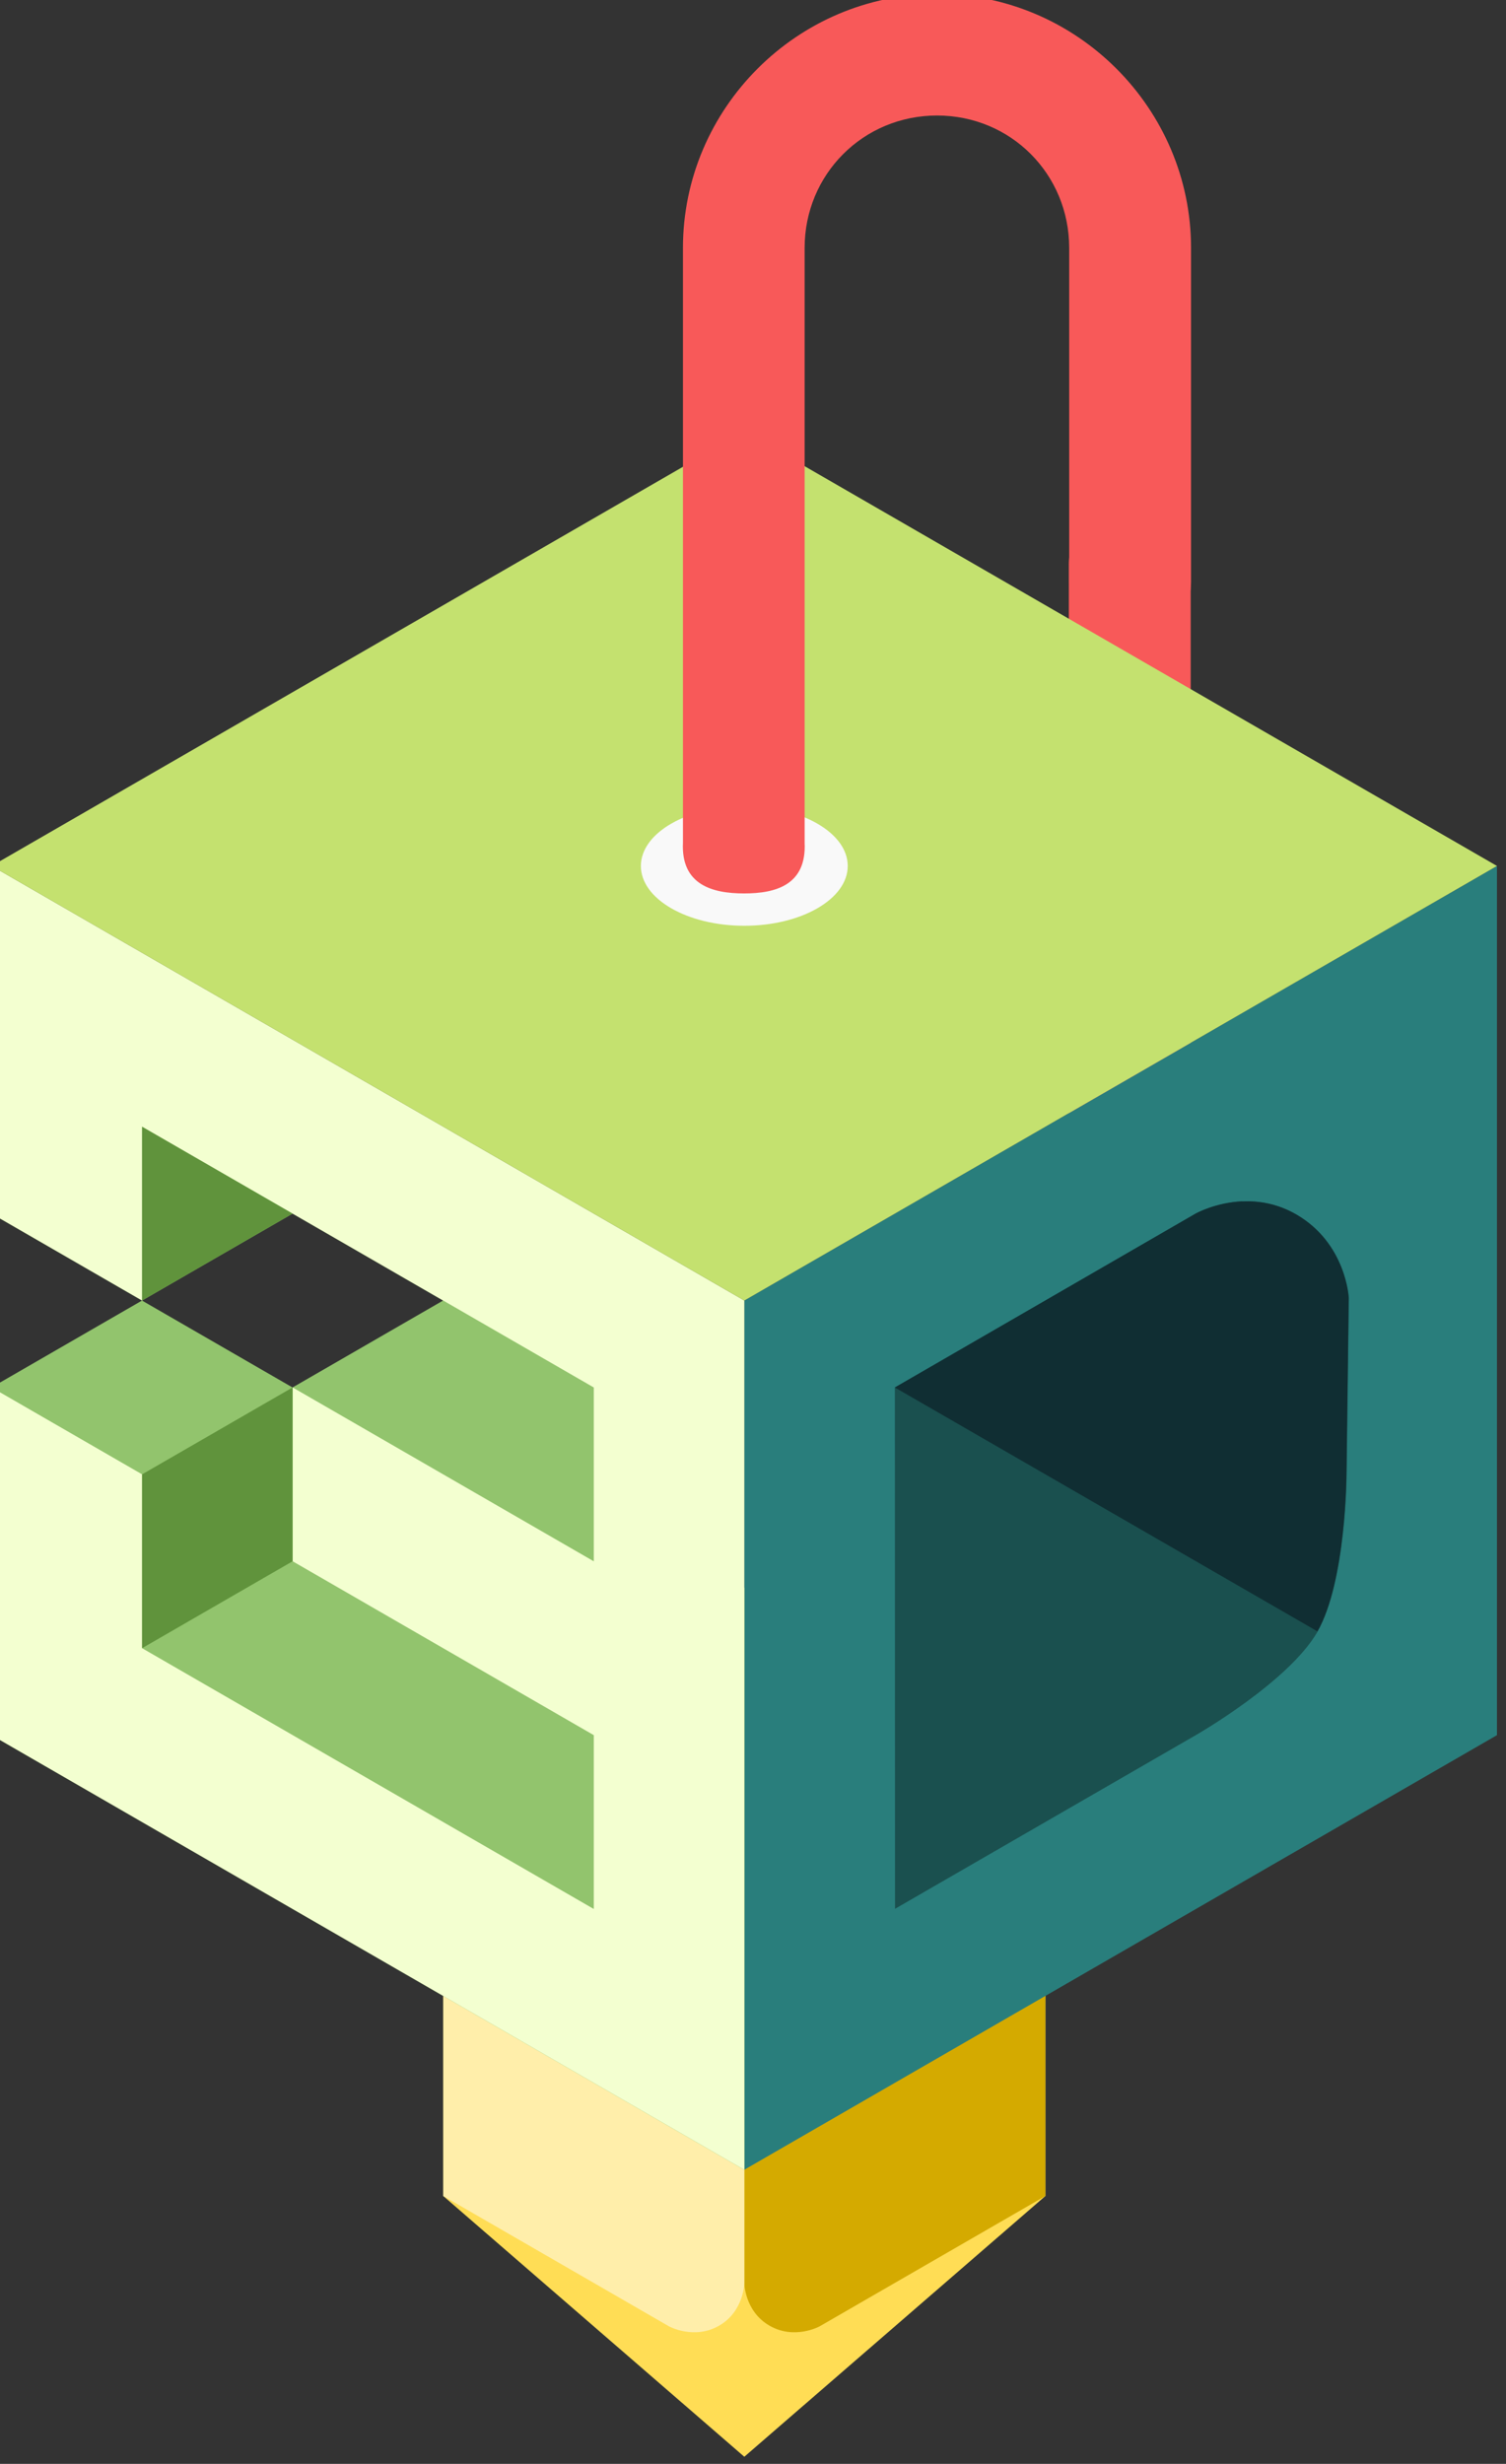 <?xml version="1.0" encoding="UTF-8" standalone="no"?>
<!-- Created with Inkscape (http://www.inkscape.org/) -->

<svg
   width="54.812mm"
   height="89.668mm"
   viewBox="0 0 54.812 89.668"
   version="1.1"
   id="svg225"
   inkscape:version="1.2.1 (9c6d41e, 2022-07-14)"
   sodipodi:docname="osu3d.svg"
   xmlns:inkscape="http://www.inkscape.org/namespaces/inkscape"
   xmlns:sodipodi="http://sodipodi.sourceforge.net/DTD/sodipodi-0.dtd"
   xmlns="http://www.w3.org/2000/svg"
   xmlns:svg="http://www.w3.org/2000/svg">
  <rect x="0" y="0" width="54.812" height="89.668" fill="#333333" stroke="none"/>
  <sodipodi:namedview
     id="namedview227"
     pagecolor="#ffffff"
     bordercolor="#000000"
     borderopacity="0.25"
     inkscape:showpageshadow="2"
     inkscape:pageopacity="0.0"
     inkscape:pagecheckerboard="0"
     inkscape:deskcolor="#d1d1d1"
     inkscape:document-units="mm"
     showgrid="false"
     inkscape:zoom="0.2102413"
     inkscape:cx="356.73295"
     inkscape:cy="99.885226"
     inkscape:window-width="1309"
     inkscape:window-height="456"
     inkscape:window-x="0"
     inkscape:window-y="25"
     inkscape:window-maximized="0"
     inkscape:current-layer="layer1" />
  <defs
     id="defs222" />
  <g
     inkscape:label="Layer 1"
     inkscape:groupmode="layer"
     id="layer1"
     transform="translate(-25.45,20.923)">
    <g
       transform="matrix(6.089,0,0,6.089,-684.275,-533.871)"
       style="display:inline;stroke-width:0.164"
       id="g1208-8">
      <g
         transform="matrix(1.039,0,0,1.039,-4.965,-3.573)"
         style="display:inline;stroke-width:0.026"
         id="g1208-8-4">
        <path
           style="color:#000000;font-style:normal;font-variant:normal;font-weight:normal;font-stretch:normal;font-size:medium;line-height:normal;font-family:sans-serif;font-variant-ligatures:normal;font-variant-position:normal;font-variant-caps:normal;font-variant-numeric:normal;font-variant-alternates:normal;font-feature-settings:normal;text-indent:0;text-align:start;text-decoration:none;text-decoration-line:none;text-decoration-style:solid;text-decoration-color:#000000;letter-spacing:normal;word-spacing:normal;text-transform:none;writing-mode:lr-tb;direction:ltr;text-orientation:mixed;dominant-baseline:auto;baseline-shift:baseline;text-anchor:start;white-space:normal;shape-padding:0;clip-rule:nonzero;display:inline;overflow:visible;visibility:visible;opacity:1;isolation:auto;mix-blend-mode:normal;color-interpolation:sRGB;color-interpolation-filters:linearRGB;solid-color:#000000;solid-opacity:1;vector-effect:none;fill:#f85959;fill-opacity:1;fill-rule:nonzero;stroke:none;stroke-width:0.111;stroke-linecap:round;stroke-linejoin:round;stroke-miterlimit:4;stroke-dasharray:none;stroke-dashoffset:0;stroke-opacity:1;color-rendering:auto;image-rendering:auto;shape-rendering:auto;text-rendering:auto;enable-background:accumulate"
           d="m 123.457,87.416 a 0.35,0.35 0 0 0 -0.346,0.355 v 3.539 a 0.351,0.351 0 1 0 0.701,0 v -3.539 a 0.35,0.35 0 0 0 -0.355,-0.355 z"
           id="path1014-4-1"
           inkscape:connector-curvature="0" />
        <path
           style="opacity:1;fill:#ffdd55;fill-opacity:1;stroke:none;stroke-width:0.016;stroke-opacity:1"
           d="m 121.244,98.651 c 0,2e-6 -1.732,-1.5 -1.732,-1.5 v -2.5 l 1.732,-1 1.732,1 v 2.5 c 0,0 -1.732,1.5 -1.732,1.5 z"
           id="path4981-3-0"
           inkscape:connector-curvature="0"
           sodipodi:nodetypes="ccccccc" />
        <path
           style="opacity:1;fill:#d4aa00;fill-opacity:1;stroke:none;stroke-width:0.016;stroke-opacity:1"
           d="m 122.976,97.151 -1.299,0.75 c 0,0 -0.144,0.079 -0.288,-0.004 -0.144,-0.083 -0.145,-0.246 -0.145,-0.246 v -2 l 1.732,-1 z"
           id="path4989-3-8"
           inkscape:connector-curvature="0"
           sodipodi:nodetypes="ccscccc" />
        <path
           style="display:inline;opacity:1;fill:#ffeeaa;fill-opacity:1;stroke:none;stroke-width:0.016;stroke-opacity:1"
           d="m 119.512,97.151 1.299,0.75 c 0,0 0.144,0.079 0.288,-0.004 0.144,-0.083 0.145,-0.246 0.145,-0.246 v -2 l -1.732,-1 z"
           id="path4989-4-1-5"
           inkscape:connector-curvature="0"
           sodipodi:nodetypes="ccscccc" />
        <path
           inkscape:connector-curvature="0"
           id="path4627-3-7"
           d="m 121.244,97 v -5 l 4.33,-2.5 v 5 z"
           style="fill:#297e7c;fill-opacity:1;stroke:none;stroke-width:0.042px;stroke-linecap:butt;stroke-linejoin:miter;stroke-opacity:1" />
        <path
           inkscape:connector-curvature="0"
           id="path4631-2-0"
           d="m 116.913,94.5 v -2 l 0.866,-0.5 0.866,0.5 0.866,-0.5 -0.866,-0.5 -0.866,0.5 -0.866,-0.5 V 89.5 l 4.33,2.5 v 5 z"
           style="fill:#92c46d;fill-opacity:1;stroke:none;stroke-width:0.042px;stroke-linecap:butt;stroke-linejoin:miter;stroke-opacity:1"
           sodipodi:nodetypes="cccccccccccc" />
        <path
           inkscape:connector-curvature="0"
           id="path4633-5-3"
           d="m 117.78,92 -0.866,-0.5 v -2 l 4.33,2.5 v 5 l -4.33,-2.5 v -2 l 0.866,0.5 v 1 l 2.598,1.5 v -1 l -1.732,-1 v -1 l 1.732,1 v -1 l -2.598,-1.5 z"
           style="fill:#f3ffd0;fill-opacity:1;stroke:none;stroke-width:0.042px;stroke-linecap:butt;stroke-linejoin:miter;stroke-opacity:1" />
        <path
           inkscape:connector-curvature="0"
           id="path4637-6-5"
           d="m 118.646,90.5 -1.732,-1 4.33,-2.5 4.33,2.5 -1.732,1 -2.598,1.5"
           style="fill:#c4e16f;fill-opacity:1;stroke:none;stroke-width:0.016;stroke-linecap:butt;stroke-linejoin:miter;stroke-opacity:1"
           sodipodi:nodetypes="cccccc" />
        <ellipse
           style="fill:#f9f9f9;fill-opacity:1;stroke:none;stroke-width:0.007;stroke-opacity:1"
           id="ellipse4639-8-5"
           cx="121.244"
           cy="89.5"
           rx="0.595"
           ry="0.344" />
        <path
           inkscape:connector-curvature="0"
           id="path4855-7-0"
           d="m 117.779,92 v -1 l 0.866,0.5 z"
           style="display:inline;opacity:1;fill:#60933c;fill-opacity:1;stroke:none;stroke-width:0.016;stroke-opacity:1" />
        <path
           inkscape:connector-curvature="0"
           id="path4879-9-9"
           d="M 117.779,94 V 93 l 0.866,-0.5 v 1 z"
           style="opacity:1;fill:#60933c;fill-opacity:1;stroke:none;stroke-width:0.016;stroke-opacity:1" />
        <path
           sodipodi:nodetypes="ccsccsccc"
           inkscape:connector-curvature="0"
           id="path4649-4-9-8-3"
           d="m 122.11,92.5 1.732,-1 c 0,0 0.288,-0.162 0.577,0.004 0.289,0.167 0.303,0.481 0.303,0.481 l -0.013,1.014 c 0,0 -0.002,0.618 -0.168,0.907 -0.167,0.289 -0.698,0.593 -0.698,0.593 l -1.732,1 z"
           style="display:inline;fill:#1a504f;fill-opacity:1;stroke:none;stroke-width:0.042px;stroke-linecap:butt;stroke-linejoin:miter;stroke-opacity:1" />
        <path
           inkscape:connector-curvature="0"
           id="path4649-4-9-7-9-8"
           d="m 124.109,91.429 c -0.155,0.007 -0.268,0.07 -0.268,0.07 L 122.11,92.5 l 2.431,1.403 c 0.165,-0.29 0.167,-0.904 0.167,-0.904 l 0.013,-1.014 c 0,0 -0.014,-0.314 -0.303,-0.481 -0.108,-0.062 -0.216,-0.079 -0.309,-0.074 z"
           style="display:inline;fill:#102e33;fill-opacity:1;stroke:none;stroke-width:0.042px;stroke-linecap:butt;stroke-linejoin:miter;stroke-opacity:1" />
        <path
           sodipodi:nodetypes="cccscscssssc"
           inkscape:connector-curvature="0"
           id="path5092-4-2"
           d="m 122.352,84.484 c -0.803,-10e-7 -1.461,0.658 -1.461,1.461 v 3.42 c -0.012,0.245 0.171,0.293 0.352,0.293 0.181,0 0.36,-0.048 0.348,-0.293 v -3.42 c 0,-0.424 0.337,-0.762 0.762,-0.762 0.424,-10e-7 0.76,0.337 0.76,0.762 v 1.918 c 0,0.467 0.701,0.467 0.701,0 v -1.918 c 0,-0.803 -0.658,-1.461 -1.461,-1.461 z"
           style="color:#000000;font-style:normal;font-variant:normal;font-weight:normal;font-stretch:normal;font-size:medium;line-height:normal;font-family:sans-serif;font-variant-ligatures:normal;font-variant-position:normal;font-variant-caps:normal;font-variant-numeric:normal;font-variant-alternates:normal;font-feature-settings:normal;text-indent:0;text-align:start;text-decoration:none;text-decoration-line:none;text-decoration-style:solid;text-decoration-color:#000000;letter-spacing:normal;word-spacing:normal;text-transform:none;writing-mode:lr-tb;direction:ltr;text-orientation:mixed;dominant-baseline:auto;baseline-shift:baseline;text-anchor:start;white-space:normal;shape-padding:0;clip-rule:nonzero;display:inline;overflow:visible;visibility:visible;opacity:1;isolation:auto;mix-blend-mode:normal;color-interpolation:sRGB;color-interpolation-filters:linearRGB;solid-color:#000000;solid-opacity:1;vector-effect:none;fill:#f85959;fill-opacity:1;fill-rule:nonzero;stroke:none;stroke-width:0.111;stroke-linecap:round;stroke-linejoin:round;stroke-miterlimit:4;stroke-dasharray:none;stroke-dashoffset:0;stroke-opacity:1;color-rendering:auto;image-rendering:auto;shape-rendering:auto;text-rendering:auto;enable-background:accumulate" />
      </g>
    </g>
  </g>
</svg>
